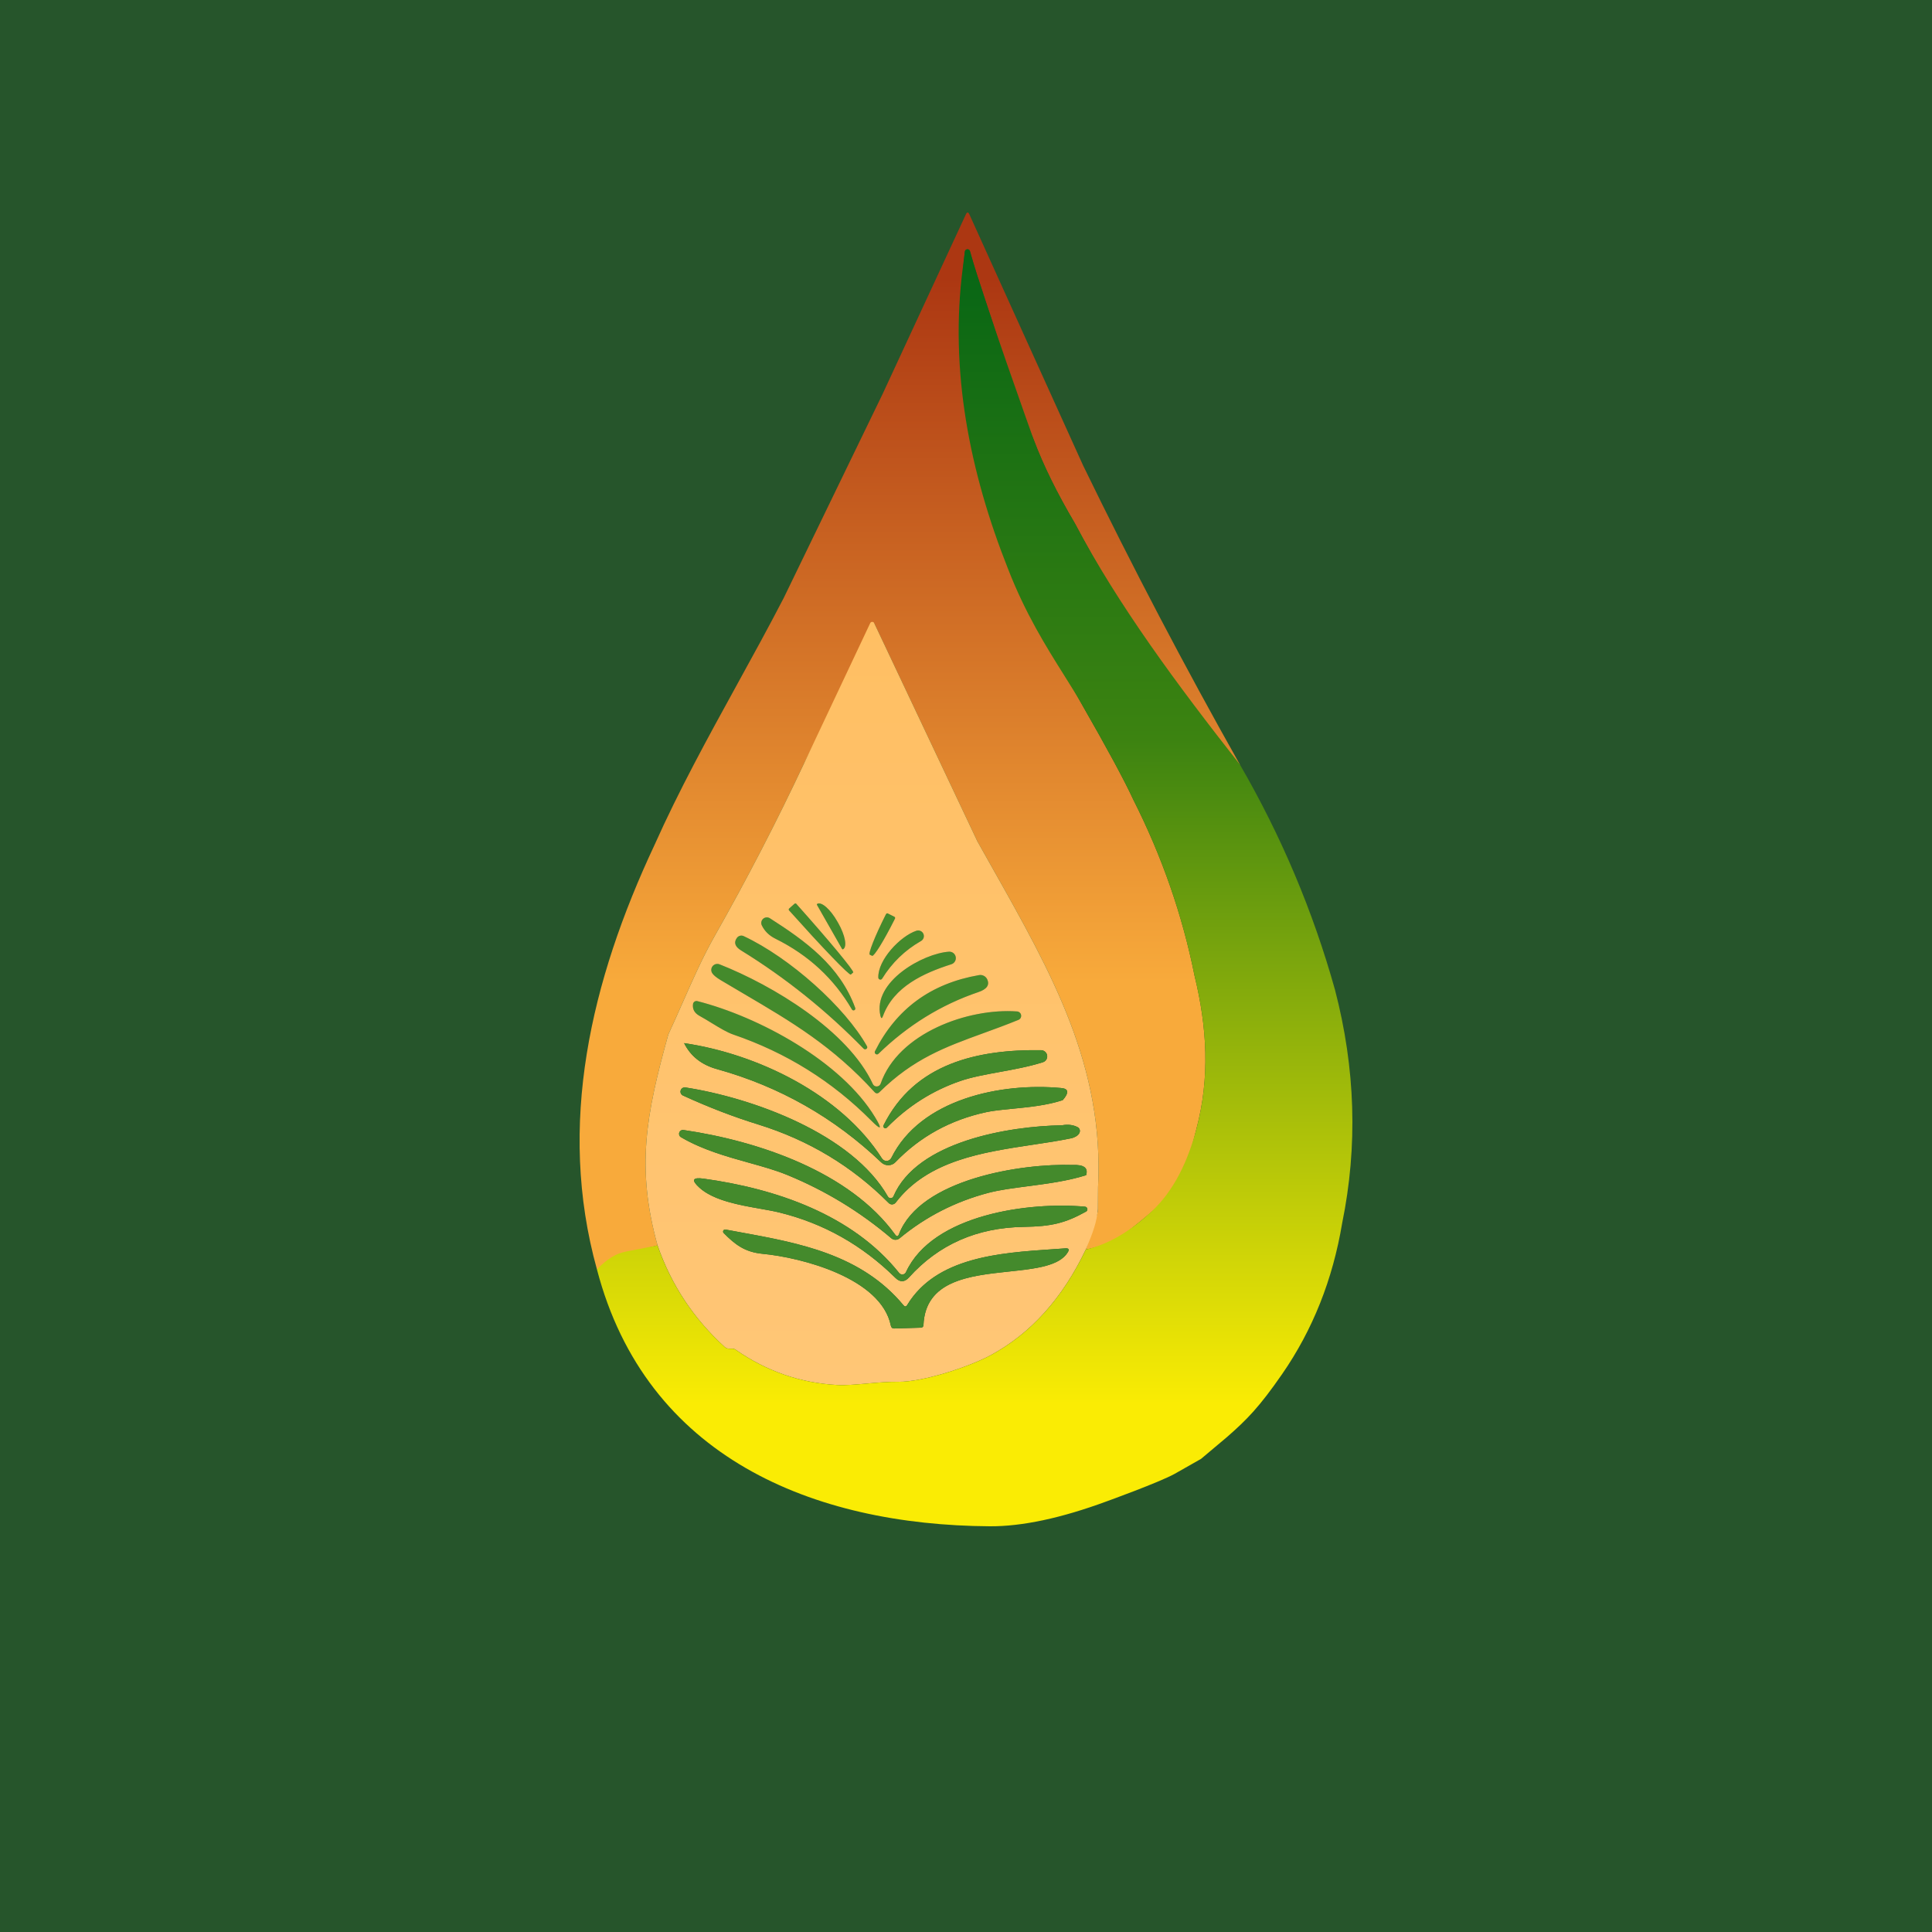 <svg width="100" height="100" viewBox="0 0 100 100" fill="none" xmlns="http://www.w3.org/2000/svg">
<rect width="100" height="100" fill="#26552B"/>
<path fill-rule="evenodd" clip-rule="evenodd" d="M56.062 24.094L50.178 11.102C50.114 10.966 50.052 10.966 49.991 11.102L45.685 20.39L40.568 30.945C39.783 32.461 38.959 33.961 38.134 35.461C36.637 38.184 35.139 40.91 33.876 43.739C30.582 50.76 28.815 58.213 30.898 65.706C31.348 65.593 31.714 65.379 31.995 65.064C32.065 64.986 32.151 64.935 32.254 64.91L34.034 64.463C32.92 60.438 33.434 57.697 34.592 53.542C34.846 52.998 35.087 52.45 35.329 51.904C35.852 50.716 36.374 49.534 37.009 48.415C38.656 45.512 40.191 42.546 41.615 39.518L45.249 32.255L50.591 43.55C50.85 44.014 51.109 44.471 51.364 44.924C54.463 50.416 57.155 55.189 56.835 61.457L56.828 62.578C56.826 62.681 56.809 62.781 56.778 62.88L56.2 64.677C56.974 64.522 57.686 64.267 58.395 63.715C61.077 61.628 61.241 60.98 61.308 60.894C61.502 60.08 61.709 59.255 61.93 58.42C62.63 55.777 62.482 53.177 61.829 50.502C61.2 47.365 60.145 44.331 58.664 41.4C58.202 40.397 57.307 38.74 55.98 36.428C54.945 34.621 53.812 32.137 52.582 28.975L50.711 23.631L50.127 21.995C50.102 21.92 50.096 21.84 50.108 21.762C50.171 21.384 50.085 21.087 50 20.794C49.949 20.619 49.899 20.446 49.881 20.258C49.641 17.815 49.661 15.402 49.941 13.019C49.945 12.988 49.96 12.96 49.983 12.938C50.005 12.917 50.035 12.904 50.066 12.902C50.097 12.9 50.128 12.908 50.153 12.926C50.179 12.944 50.197 12.97 50.206 13C50.433 13.826 50.719 14.681 51.008 15.548C51.574 17.243 52.154 18.981 52.342 20.619C52.355 20.722 52.389 20.818 52.446 20.906C52.629 21.183 52.726 21.479 52.736 21.793C52.738 21.907 52.791 21.988 52.894 22.039C53.174 22.175 53.377 22.412 53.503 22.75C53.999 24.074 54.71 25.52 55.636 27.087C57.895 31.355 60.638 35.543 63.867 39.654C63.936 39.74 64.04 39.712 64.176 39.572C61.314 34.494 58.609 29.335 56.062 24.094ZM51.503 27.716C51.496 27.715 51.49 27.714 51.484 27.714C51.481 27.713 51.479 27.713 51.476 27.713L51.476 27.713C51.485 27.713 51.494 27.715 51.503 27.716Z" fill="url(#paint0_linear_44_2918)"/>
<path d="M41.123 46.779C41.136 46.767 41.155 46.761 41.173 46.762C41.191 46.763 41.208 46.771 41.221 46.785L41.252 46.823C41.651 47.269 42.042 47.714 42.404 48.132C42.766 48.55 43.091 48.933 43.361 49.26C43.632 49.586 43.841 49.849 43.978 50.033C44.116 50.218 44.178 50.32 44.161 50.335L44.038 50.442C44.023 50.46 43.93 50.388 43.763 50.233C43.596 50.077 43.359 49.84 43.065 49.535C42.771 49.23 42.427 48.863 42.051 48.455C41.676 48.048 41.276 47.607 40.877 47.16L40.842 47.122C40.83 47.108 40.824 47.09 40.825 47.072C40.826 47.053 40.834 47.036 40.848 47.024L41.123 46.779Z" fill="#448A2C"/>
<path d="M42.284 46.832C42.279 46.825 42.278 46.815 42.281 46.806C42.283 46.797 42.289 46.79 42.297 46.785L42.303 46.782C42.354 46.753 42.421 46.753 42.5 46.782C42.58 46.812 42.67 46.87 42.765 46.954C42.861 47.037 42.96 47.145 43.057 47.27C43.154 47.395 43.247 47.535 43.331 47.682L43.391 47.786C43.475 47.934 43.548 48.085 43.607 48.233C43.665 48.38 43.706 48.52 43.73 48.645C43.753 48.77 43.757 48.877 43.742 48.96C43.726 49.043 43.692 49.101 43.641 49.13L43.634 49.133C43.626 49.138 43.617 49.139 43.608 49.136C43.599 49.134 43.592 49.128 43.587 49.12L42.284 46.832Z" fill="#448A2C"/>
<path d="M46.294 47.452C46.31 47.461 46.322 47.475 46.328 47.492C46.334 47.509 46.333 47.527 46.325 47.544L46.291 47.613C46.032 48.128 45.766 48.613 45.551 48.962C45.335 49.311 45.188 49.494 45.142 49.473L45.022 49.416C44.998 49.408 45 49.348 45.027 49.241C45.055 49.134 45.107 48.981 45.182 48.792C45.257 48.602 45.352 48.38 45.463 48.138C45.574 47.895 45.697 47.638 45.827 47.38L45.862 47.314C45.866 47.306 45.871 47.298 45.878 47.292C45.885 47.286 45.893 47.281 45.902 47.278C45.911 47.275 45.92 47.274 45.93 47.275C45.939 47.276 45.948 47.278 45.956 47.282L46.294 47.452Z" fill="#448A2C"/>
<path d="M39.848 47.528C41.684 48.702 43.464 49.98 44.265 52.167C44.275 52.189 44.275 52.215 44.267 52.237C44.258 52.26 44.241 52.278 44.219 52.289C44.197 52.3 44.172 52.301 44.149 52.294C44.126 52.286 44.106 52.27 44.095 52.249C43.167 50.656 41.848 49.436 40.138 48.589C39.812 48.427 39.577 48.197 39.432 47.899C39.404 47.843 39.396 47.779 39.408 47.717C39.42 47.655 39.452 47.599 39.499 47.557C39.546 47.515 39.606 47.489 39.669 47.484C39.732 47.479 39.795 47.494 39.848 47.528Z" fill="#448A2C"/>
<path d="M45.461 50.602C45.429 49.69 46.591 48.459 47.43 48.176C47.499 48.152 47.575 48.154 47.642 48.184C47.71 48.212 47.764 48.266 47.794 48.332C47.824 48.399 47.828 48.475 47.805 48.544C47.782 48.614 47.734 48.672 47.67 48.708C46.837 49.184 46.167 49.833 45.66 50.653C45.648 50.672 45.63 50.688 45.609 50.696C45.587 50.705 45.564 50.707 45.542 50.701C45.52 50.695 45.5 50.683 45.485 50.665C45.471 50.647 45.462 50.625 45.461 50.602Z" fill="#448A2C"/>
<path d="M38.492 48.453C40.886 49.574 43.742 52.129 44.877 54.156C44.889 54.178 44.893 54.204 44.887 54.229C44.881 54.254 44.867 54.275 44.846 54.29C44.825 54.305 44.8 54.313 44.774 54.311C44.748 54.31 44.723 54.299 44.704 54.282C42.773 52.305 40.659 50.61 38.362 49.196C38.041 48.999 37.968 48.781 38.145 48.541C38.184 48.489 38.24 48.451 38.303 48.435C38.366 48.419 38.433 48.425 38.492 48.453Z" fill="#448A2C"/>
<path d="M49.25 49.907C47.802 50.367 46.259 51.072 45.704 52.585C45.651 52.732 45.607 52.73 45.571 52.579C45.155 50.813 47.78 49.344 49.127 49.259C49.207 49.256 49.285 49.281 49.348 49.331C49.411 49.381 49.453 49.452 49.468 49.53C49.483 49.609 49.469 49.69 49.429 49.759C49.389 49.828 49.325 49.881 49.25 49.907Z" fill="#448A2C"/>
<path d="M45.177 56.107C45.195 56.147 45.224 56.18 45.262 56.203C45.299 56.226 45.342 56.236 45.386 56.234C45.43 56.232 45.472 56.216 45.508 56.19C45.543 56.163 45.57 56.127 45.584 56.085C46.493 53.467 50.118 52.167 52.642 52.353C52.694 52.356 52.743 52.376 52.781 52.411C52.82 52.446 52.845 52.492 52.853 52.544C52.861 52.595 52.852 52.647 52.826 52.692C52.8 52.737 52.76 52.771 52.711 52.79C49.897 53.939 47.799 54.282 45.518 56.532C45.429 56.616 45.344 56.613 45.262 56.523C42.748 53.753 40.246 52.494 37.299 50.729C37.078 50.596 36.933 50.477 36.864 50.37C36.829 50.314 36.812 50.249 36.816 50.184C36.82 50.118 36.845 50.055 36.887 50.005C36.929 49.954 36.986 49.918 37.05 49.902C37.114 49.885 37.181 49.889 37.242 49.914C40.006 51.002 43.903 53.353 45.177 56.107Z" fill="#448A2C"/>
<path d="M51.102 50.697C51.23 50.984 51.078 51.202 50.644 51.349C48.712 52.005 46.986 53.071 45.467 54.546C45.448 54.564 45.423 54.575 45.396 54.577C45.37 54.578 45.343 54.57 45.322 54.555C45.301 54.539 45.285 54.516 45.279 54.491C45.273 54.465 45.276 54.438 45.287 54.414C46.389 52.217 48.186 50.903 50.676 50.471C50.762 50.455 50.85 50.469 50.927 50.511C51.005 50.552 51.066 50.617 51.102 50.697Z" fill="#448A2C"/>
<path d="M36.097 51.817C39.283 52.629 43.555 54.939 45.297 57.832C45.68 58.465 45.61 58.52 45.089 57.995C43.076 55.968 40.698 54.486 37.955 53.548C37.447 53.372 36.829 52.922 36.204 52.579C35.946 52.436 35.834 52.233 35.87 51.968C35.873 51.943 35.882 51.919 35.896 51.897C35.91 51.875 35.928 51.856 35.95 51.842C35.971 51.828 35.995 51.818 36.021 51.814C36.046 51.81 36.072 51.811 36.097 51.817Z" fill="#448A2C"/>
<path fill-rule="evenodd" clip-rule="evenodd" d="M51.364 44.924C51.109 44.471 50.85 44.014 50.591 43.55L45.25 32.255C45.241 32.234 45.226 32.217 45.208 32.205C45.189 32.193 45.168 32.187 45.145 32.187C45.123 32.187 45.102 32.193 45.083 32.205C45.065 32.217 45.05 32.234 45.041 32.255L41.615 39.518C40.191 42.546 38.656 45.512 37.009 48.415C36.374 49.534 35.852 50.716 35.329 51.904C35.087 52.45 34.846 52.998 34.592 53.542C33.434 57.697 32.92 60.438 34.034 64.463C34.738 66.496 35.894 68.246 37.501 69.713C37.568 69.775 37.648 69.807 37.741 69.807H37.902C37.967 69.807 38.027 69.826 38.081 69.864C39.68 70.978 41.435 71.586 43.347 71.689C43.764 71.711 44.294 71.664 44.856 71.615C45.397 71.567 45.968 71.516 46.496 71.522C47.77 71.538 50.165 70.745 51.26 70.156C53.35 69.029 54.997 67.203 56.2 64.677C56.596 63.736 56.766 63.251 56.828 62.578L56.835 61.457C57.155 55.189 54.463 50.416 51.364 44.924ZM56.216 60.828C56.338 60.45 56.104 60.274 55.513 60.299C52.891 60.211 47.625 61.026 46.531 63.881C46.482 64.011 46.417 64.019 46.335 63.906C43.997 60.667 39.287 59.062 35.384 58.49C35.337 58.481 35.289 58.49 35.248 58.514C35.206 58.538 35.175 58.576 35.159 58.621C35.143 58.666 35.144 58.715 35.161 58.759C35.178 58.804 35.21 58.841 35.252 58.864C36.354 59.511 37.602 59.859 38.762 60.183C39.471 60.381 40.147 60.57 40.738 60.812C42.715 61.622 44.513 62.715 46.133 64.092C46.192 64.142 46.268 64.171 46.346 64.171C46.425 64.172 46.501 64.145 46.562 64.095C47.914 62.976 49.448 62.192 51.162 61.741C51.733 61.591 52.433 61.499 53.18 61.402C54.176 61.272 55.254 61.132 56.216 60.828ZM55.478 58.911C55.716 58.838 55.852 58.731 55.888 58.59C55.901 58.543 55.897 58.492 55.877 58.447C55.857 58.402 55.822 58.365 55.778 58.342C55.544 58.22 55.275 58.187 54.97 58.244C52.209 58.291 47.461 59.078 46.246 61.92C46.235 61.947 46.215 61.971 46.191 61.988C46.166 62.005 46.138 62.014 46.108 62.016C46.078 62.018 46.048 62.011 46.022 61.997C45.996 61.983 45.974 61.962 45.959 61.936C44.104 58.675 38.933 56.822 35.479 56.286C35.426 56.278 35.371 56.288 35.325 56.317C35.28 56.345 35.246 56.389 35.231 56.44C35.215 56.492 35.219 56.547 35.241 56.596C35.264 56.644 35.303 56.683 35.352 56.705C36.671 57.309 37.966 57.808 39.236 58.2C41.855 59.012 44.11 60.368 46.001 62.269C46.025 62.294 46.053 62.312 46.085 62.324C46.117 62.336 46.151 62.342 46.185 62.34C46.219 62.337 46.252 62.328 46.283 62.312C46.313 62.296 46.339 62.274 46.36 62.247C48.018 60.068 50.851 59.643 53.459 59.251C54.157 59.147 54.839 59.044 55.478 58.911ZM55.005 56.944C55.171 56.758 55.248 56.609 55.235 56.497C55.227 56.392 55.12 56.332 54.916 56.315C51.818 56.028 47.641 56.881 46.133 59.937C46.111 59.981 46.078 60.018 46.037 60.045C45.996 60.072 45.948 60.088 45.899 60.09C45.85 60.093 45.801 60.082 45.757 60.06C45.714 60.037 45.677 60.004 45.65 59.962C43.546 56.645 39.195 54.546 35.409 53.992C35.746 54.668 36.312 55.116 37.107 55.336C40.35 56.238 43.186 57.849 45.616 60.167C45.665 60.214 45.723 60.251 45.787 60.276C45.85 60.301 45.918 60.313 45.986 60.312C46.054 60.311 46.121 60.296 46.183 60.269C46.245 60.242 46.301 60.203 46.347 60.154C47.624 58.828 49.193 57.965 51.055 57.564C51.428 57.484 51.895 57.439 52.404 57.389C53.238 57.308 54.182 57.216 55.005 56.944ZM40.848 47.024L41.123 46.779C41.137 46.767 41.155 46.761 41.173 46.762C41.191 46.763 41.209 46.771 41.221 46.785L41.252 46.823C41.651 47.269 42.042 47.714 42.404 48.132C42.766 48.55 43.092 48.933 43.362 49.259C43.632 49.586 43.841 49.849 43.979 50.033C44.116 50.218 44.178 50.32 44.161 50.335L44.038 50.442C44.023 50.459 43.93 50.388 43.763 50.233C43.596 50.077 43.359 49.84 43.065 49.535C42.772 49.23 42.427 48.863 42.051 48.455C41.676 48.047 41.277 47.607 40.877 47.16L40.842 47.122C40.83 47.108 40.824 47.09 40.825 47.072C40.826 47.053 40.835 47.036 40.848 47.024ZM43.587 49.12L42.284 46.832C42.279 46.824 42.278 46.815 42.28 46.806C42.283 46.797 42.289 46.79 42.297 46.785L42.303 46.782C42.354 46.753 42.421 46.753 42.5 46.782C42.58 46.812 42.67 46.87 42.765 46.954C42.861 47.037 42.96 47.145 43.057 47.27C43.154 47.395 43.247 47.535 43.331 47.682L43.391 47.786C43.475 47.934 43.548 48.085 43.606 48.233C43.665 48.38 43.706 48.52 43.73 48.645C43.753 48.77 43.757 48.877 43.742 48.96C43.726 49.043 43.692 49.101 43.641 49.13L43.634 49.133C43.626 49.138 43.617 49.139 43.608 49.136C43.599 49.134 43.592 49.128 43.587 49.12ZM45.956 47.282L46.294 47.452C46.31 47.461 46.322 47.474 46.328 47.492C46.334 47.509 46.333 47.527 46.325 47.544L46.291 47.613C46.032 48.128 45.766 48.613 45.551 48.962C45.335 49.311 45.188 49.494 45.142 49.473L45.022 49.416C44.998 49.408 45 49.348 45.027 49.241C45.055 49.134 45.107 48.981 45.182 48.792C45.257 48.602 45.352 48.38 45.463 48.138C45.574 47.895 45.697 47.638 45.827 47.38L45.862 47.314C45.866 47.306 45.871 47.298 45.878 47.292C45.885 47.286 45.893 47.281 45.902 47.278C45.911 47.275 45.92 47.274 45.93 47.275C45.939 47.276 45.948 47.278 45.956 47.282ZM39.848 47.528C41.684 48.702 43.464 49.98 44.265 52.167C44.275 52.189 44.275 52.214 44.267 52.237C44.258 52.26 44.241 52.278 44.219 52.289C44.197 52.299 44.172 52.301 44.149 52.294C44.126 52.286 44.106 52.27 44.095 52.249C43.167 50.656 41.849 49.436 40.139 48.589C39.812 48.427 39.577 48.197 39.432 47.899C39.404 47.843 39.396 47.778 39.408 47.717C39.42 47.655 39.452 47.599 39.499 47.556C39.546 47.514 39.606 47.489 39.669 47.484C39.732 47.479 39.795 47.494 39.848 47.528ZM45.461 50.603C45.429 49.69 46.59 48.459 47.43 48.176C47.499 48.152 47.575 48.155 47.642 48.184C47.71 48.213 47.764 48.266 47.794 48.333C47.824 48.399 47.828 48.475 47.805 48.544C47.782 48.614 47.733 48.672 47.669 48.708C46.837 49.184 46.167 49.833 45.66 50.653C45.648 50.673 45.63 50.688 45.609 50.697C45.587 50.705 45.564 50.707 45.542 50.701C45.519 50.696 45.5 50.683 45.485 50.665C45.471 50.647 45.462 50.626 45.461 50.603ZM38.492 48.453C40.886 49.574 43.742 52.129 44.877 54.156C44.889 54.178 44.893 54.204 44.887 54.229C44.881 54.254 44.867 54.275 44.846 54.29C44.825 54.305 44.799 54.313 44.773 54.311C44.747 54.31 44.723 54.299 44.704 54.282C42.773 52.305 40.659 50.61 38.362 49.196C38.041 48.999 37.968 48.781 38.145 48.541C38.184 48.489 38.24 48.451 38.303 48.435C38.366 48.419 38.433 48.425 38.492 48.453ZM49.25 49.907C47.802 50.367 46.259 51.072 45.704 52.585C45.651 52.732 45.607 52.73 45.571 52.579C45.155 50.813 47.78 49.344 49.127 49.259C49.207 49.256 49.286 49.282 49.348 49.331C49.411 49.381 49.453 49.452 49.468 49.53C49.483 49.609 49.469 49.69 49.429 49.759C49.389 49.828 49.326 49.881 49.25 49.907ZM37.242 49.913C40.006 51.002 43.902 53.353 45.177 56.107C45.195 56.147 45.224 56.18 45.261 56.203C45.299 56.226 45.342 56.236 45.386 56.234C45.43 56.232 45.472 56.216 45.508 56.19C45.543 56.163 45.569 56.127 45.584 56.085C46.493 53.467 50.118 52.167 52.642 52.352C52.694 52.355 52.743 52.376 52.781 52.411C52.82 52.445 52.845 52.492 52.853 52.543C52.861 52.594 52.852 52.647 52.826 52.692C52.8 52.737 52.759 52.771 52.711 52.79C52.068 53.052 51.463 53.273 50.884 53.483C48.929 54.195 47.278 54.796 45.518 56.532C45.429 56.616 45.344 56.613 45.262 56.523C43.1 54.142 40.948 52.877 38.514 51.447C38.117 51.214 37.712 50.976 37.299 50.729C37.078 50.596 36.933 50.477 36.864 50.37C36.828 50.314 36.812 50.249 36.816 50.183C36.82 50.118 36.845 50.055 36.887 50.005C36.929 49.954 36.986 49.918 37.05 49.902C37.114 49.885 37.181 49.889 37.242 49.913ZM50.928 50.511C51.005 50.552 51.066 50.617 51.102 50.697C51.23 50.984 51.078 51.202 50.645 51.349C48.712 52.005 46.986 53.071 45.467 54.546C45.448 54.564 45.423 54.575 45.396 54.577C45.37 54.578 45.344 54.57 45.322 54.555C45.301 54.539 45.286 54.516 45.279 54.491C45.273 54.465 45.276 54.438 45.287 54.414C46.39 52.217 48.186 50.903 50.676 50.471C50.762 50.455 50.85 50.469 50.928 50.511ZM36.097 51.818C39.283 52.63 43.555 54.94 45.297 57.832C45.68 58.465 45.61 58.52 45.089 57.995C43.076 55.969 40.698 54.486 37.955 53.548C37.625 53.434 37.248 53.203 36.852 52.962C36.64 52.832 36.423 52.699 36.204 52.579C35.946 52.436 35.834 52.233 35.87 51.969C35.873 51.943 35.882 51.919 35.896 51.897C35.91 51.875 35.928 51.857 35.95 51.842C35.971 51.828 35.995 51.819 36.021 51.814C36.046 51.81 36.072 51.811 36.097 51.818ZM45.732 58.247C47.329 55.031 50.623 54.313 53.888 54.357C53.964 54.359 54.037 54.388 54.094 54.438C54.151 54.488 54.189 54.557 54.2 54.631C54.212 54.706 54.196 54.782 54.156 54.846C54.116 54.91 54.055 54.958 53.983 54.98C53.276 55.206 52.494 55.349 51.743 55.486C50.999 55.622 50.285 55.752 49.704 55.953C48.257 56.452 46.99 57.257 45.903 58.367C45.885 58.384 45.861 58.395 45.835 58.397C45.81 58.398 45.785 58.392 45.765 58.377C45.744 58.363 45.73 58.342 45.724 58.318C45.718 58.294 45.721 58.269 45.732 58.247ZM36.422 61.007C40.189 61.53 44.133 62.88 46.54 65.889C46.562 65.917 46.591 65.938 46.624 65.952C46.657 65.966 46.694 65.97 46.729 65.966C46.765 65.961 46.798 65.948 46.827 65.927C46.856 65.905 46.879 65.877 46.893 65.845C48.275 62.845 53.301 62.194 56.163 62.458C56.191 62.461 56.218 62.473 56.239 62.492C56.261 62.511 56.275 62.537 56.281 62.565C56.287 62.593 56.284 62.622 56.272 62.648C56.261 62.674 56.241 62.696 56.216 62.71C55.121 63.321 54.393 63.481 53.001 63.503C50.572 63.539 48.589 64.41 47.051 66.118C46.822 66.372 46.586 66.38 46.344 66.14C44.626 64.445 42.621 63.317 40.331 62.757C40.05 62.688 39.713 62.628 39.349 62.564C38.261 62.372 36.937 62.139 36.204 61.476C35.769 61.082 35.841 60.925 36.422 61.007ZM38.322 63.783C41.367 64.34 44.578 64.927 46.764 67.56C46.833 67.646 46.898 67.642 46.956 67.547C48.456 65.07 51.745 64.847 54.447 64.663C54.684 64.647 54.917 64.631 55.144 64.614C55.316 64.601 55.358 64.669 55.27 64.815C54.831 65.537 53.578 65.671 52.22 65.815C50.177 66.033 47.897 66.276 47.799 68.583C47.795 68.673 47.747 68.719 47.657 68.721L46.294 68.762C46.193 68.766 46.132 68.719 46.111 68.62C45.612 66.15 41.489 65.089 39.47 64.897C38.555 64.809 38.047 64.419 37.46 63.824C37.443 63.808 37.431 63.787 37.427 63.763C37.423 63.74 37.427 63.716 37.438 63.695C37.45 63.674 37.467 63.658 37.489 63.648C37.511 63.638 37.535 63.636 37.558 63.642C37.811 63.689 38.066 63.736 38.322 63.783Z" fill="url(#paint1_linear_44_2918)"/>
<path d="M55.005 56.944C53.68 57.382 52.039 57.353 51.055 57.564C49.193 57.965 47.624 58.828 46.347 60.154C46.301 60.203 46.245 60.242 46.183 60.269C46.121 60.296 46.054 60.311 45.986 60.312C45.918 60.313 45.85 60.301 45.787 60.276C45.723 60.251 45.665 60.214 45.615 60.167C43.186 57.849 40.35 56.238 37.107 55.336C36.312 55.116 35.746 54.668 35.409 53.992C39.195 54.546 43.546 56.645 45.65 59.962C45.677 60.004 45.714 60.037 45.757 60.06C45.801 60.082 45.85 60.093 45.899 60.09C45.948 60.088 45.996 60.072 46.037 60.045C46.078 60.018 46.111 59.981 46.133 59.937C47.641 56.881 51.818 56.028 54.916 56.315C55.12 56.332 55.227 56.392 55.235 56.497C55.248 56.609 55.171 56.758 55.005 56.944Z" fill="#448A2C"/>
<path d="M45.732 58.247C47.328 55.031 50.622 54.313 53.888 54.357C53.964 54.359 54.037 54.388 54.094 54.438C54.151 54.488 54.189 54.557 54.2 54.632C54.212 54.706 54.196 54.782 54.156 54.846C54.116 54.91 54.054 54.958 53.982 54.98C52.575 55.431 50.871 55.55 49.704 55.953C48.257 56.452 46.99 57.257 45.902 58.367C45.884 58.384 45.86 58.395 45.835 58.397C45.81 58.398 45.785 58.392 45.764 58.377C45.744 58.363 45.73 58.342 45.724 58.318C45.718 58.294 45.721 58.269 45.732 58.247Z" fill="#448A2C"/>
<path d="M54.97 58.244C55.275 58.188 55.544 58.22 55.778 58.342C55.822 58.365 55.856 58.402 55.877 58.448C55.897 58.493 55.901 58.543 55.888 58.59C55.852 58.731 55.715 58.838 55.478 58.911C52.452 59.541 48.461 59.484 46.36 62.248C46.339 62.274 46.313 62.297 46.283 62.312C46.252 62.328 46.219 62.338 46.185 62.34C46.151 62.342 46.117 62.337 46.085 62.325C46.053 62.312 46.024 62.294 46 62.27C44.109 60.369 41.855 59.012 39.236 58.2C37.966 57.808 36.671 57.31 35.352 56.705C35.303 56.684 35.264 56.645 35.241 56.596C35.219 56.547 35.215 56.492 35.23 56.441C35.246 56.389 35.28 56.345 35.325 56.317C35.371 56.289 35.425 56.278 35.478 56.287C38.933 56.822 44.104 58.675 45.959 61.936C45.974 61.962 45.996 61.983 46.022 61.997C46.048 62.011 46.078 62.018 46.108 62.016C46.138 62.015 46.166 62.005 46.191 61.988C46.215 61.971 46.234 61.947 46.246 61.92C47.461 59.078 52.209 58.291 54.97 58.244Z" fill="#448A2C"/>
<path d="M55.513 60.299C56.103 60.274 56.338 60.45 56.216 60.828C54.531 61.36 52.493 61.391 51.162 61.741C49.448 62.192 47.914 62.976 46.562 64.095C46.501 64.145 46.425 64.172 46.346 64.171C46.267 64.171 46.192 64.142 46.133 64.091C44.513 62.715 42.715 61.622 40.738 60.812C39.179 60.173 37.028 59.906 35.251 58.864C35.21 58.841 35.177 58.804 35.16 58.759C35.144 58.715 35.143 58.666 35.159 58.621C35.175 58.576 35.206 58.538 35.247 58.514C35.288 58.49 35.337 58.481 35.384 58.489C39.286 59.062 43.997 60.667 46.335 63.906C46.417 64.019 46.482 64.011 46.53 63.881C47.625 61.026 52.891 60.211 55.513 60.299Z" fill="#448A2C"/>
<path d="M55.636 27.087C57.895 31.355 60.947 35.462 64.176 39.572C66.319 43.271 67.96 47.157 69.098 51.229C70.16 55.3 70.284 59.327 69.47 63.311C68.982 66.232 67.946 68.835 66.362 71.123C65.178 72.833 64.547 73.472 63.507 74.383L62.163 75.513C62.163 75.513 60.862 76.251 60.797 76.287C60.002 76.728 57.273 77.713 57.273 77.713C54.919 78.581 52.904 79.01 51.228 79C42.098 78.943 33.444 75.44 30.898 65.706C31.263 65.312 31.615 65.085 31.862 64.959C32.084 64.845 32.331 64.793 32.577 64.746L34.033 64.463C34.738 66.496 35.894 68.246 37.501 69.713C37.568 69.775 37.648 69.807 37.741 69.807H37.901C37.967 69.807 38.027 69.826 38.081 69.864C39.68 70.978 41.435 71.586 43.347 71.689C43.763 71.711 44.294 71.664 44.856 71.615C45.397 71.567 45.968 71.516 46.496 71.522C47.77 71.538 50.165 70.745 51.26 70.156C53.35 69.03 54.997 67.203 56.2 64.677C56.223 64.672 56.246 64.667 56.271 64.661C57.524 64.35 58.6 63.629 59.56 62.749C60.796 61.617 61.501 60.041 61.93 58.42C62.63 55.777 62.482 53.177 61.829 50.502C61.2 47.365 60.145 44.331 58.664 41.4C58.202 40.398 57.307 38.74 55.98 36.428C55.704 35.947 55.392 35.451 55.06 34.922C54.146 33.466 53.077 31.764 52.175 29.444C50.186 24.433 49.134 19.152 49.841 13.809C49.878 13.53 49.912 13.266 49.941 13.019C49.945 12.988 49.96 12.96 49.982 12.938C50.005 12.917 50.035 12.904 50.066 12.902C50.097 12.9 50.128 12.908 50.153 12.926C50.179 12.944 50.197 12.97 50.206 13C50.878 15.439 53.503 22.75 53.503 22.75C53.999 24.074 54.71 25.52 55.636 27.087Z" fill="url(#paint2_linear_44_2918)"/>
<path d="M46.54 65.889C46.562 65.917 46.591 65.939 46.624 65.952C46.657 65.966 46.694 65.97 46.729 65.966C46.764 65.962 46.798 65.948 46.827 65.927C46.856 65.906 46.879 65.877 46.893 65.845C48.275 62.845 53.301 62.194 56.163 62.458C56.191 62.461 56.218 62.473 56.239 62.492C56.26 62.511 56.275 62.537 56.281 62.565C56.287 62.593 56.284 62.622 56.272 62.648C56.261 62.674 56.241 62.696 56.216 62.71C55.121 63.321 54.393 63.481 53.001 63.503C50.572 63.539 48.589 64.411 47.051 66.118C46.822 66.372 46.586 66.38 46.344 66.141C44.626 64.445 42.621 63.318 40.331 62.757C39.211 62.48 37.182 62.361 36.204 61.476C35.769 61.082 35.841 60.926 36.422 61.007C40.189 61.53 44.133 62.88 46.54 65.889Z" fill="#448A2C"/>
<path d="M46.957 67.547C48.588 64.853 52.336 64.825 55.144 64.614C55.316 64.602 55.358 64.669 55.27 64.816C54.172 66.622 47.963 64.743 47.799 68.583C47.795 68.673 47.747 68.719 47.657 68.721L46.294 68.762C46.193 68.766 46.132 68.719 46.111 68.62C45.612 66.15 41.489 65.089 39.47 64.897C38.555 64.809 38.047 64.419 37.46 63.824C37.443 63.808 37.431 63.787 37.427 63.763C37.423 63.74 37.427 63.716 37.438 63.695C37.45 63.674 37.467 63.658 37.489 63.648C37.511 63.638 37.535 63.636 37.558 63.642C40.82 64.255 44.395 64.705 46.764 67.56C46.834 67.646 46.898 67.642 46.957 67.547Z" fill="#448A2C"/>
<defs>
<linearGradient id="paint0_linear_44_2918" x1="47.088" y1="11" x2="47.088" y2="65.706" gradientUnits="userSpaceOnUse">
<stop offset="0.062" stop-color="#AC3712"/>
<stop offset="0.728" stop-color="#F8AA3B"/>
</linearGradient>
<linearGradient id="paint1_linear_44_2918" x1="45.138" y1="32.187" x2="45.138" y2="71.695" gradientUnits="userSpaceOnUse">
<stop stop-color="#FFBF63"/>
<stop offset="1" stop-color="#FFC676"/>
</linearGradient>
<linearGradient id="paint2_linear_44_2918" x1="50.449" y1="12.902" x2="50.449" y2="79" gradientUnits="userSpaceOnUse">
<stop stop-color="#066515"/>
<stop offset="0.384" stop-color="#3C8311"/>
<stop offset="0.904" stop-color="#FAEC04"/>
</linearGradient>
</defs>
</svg>
